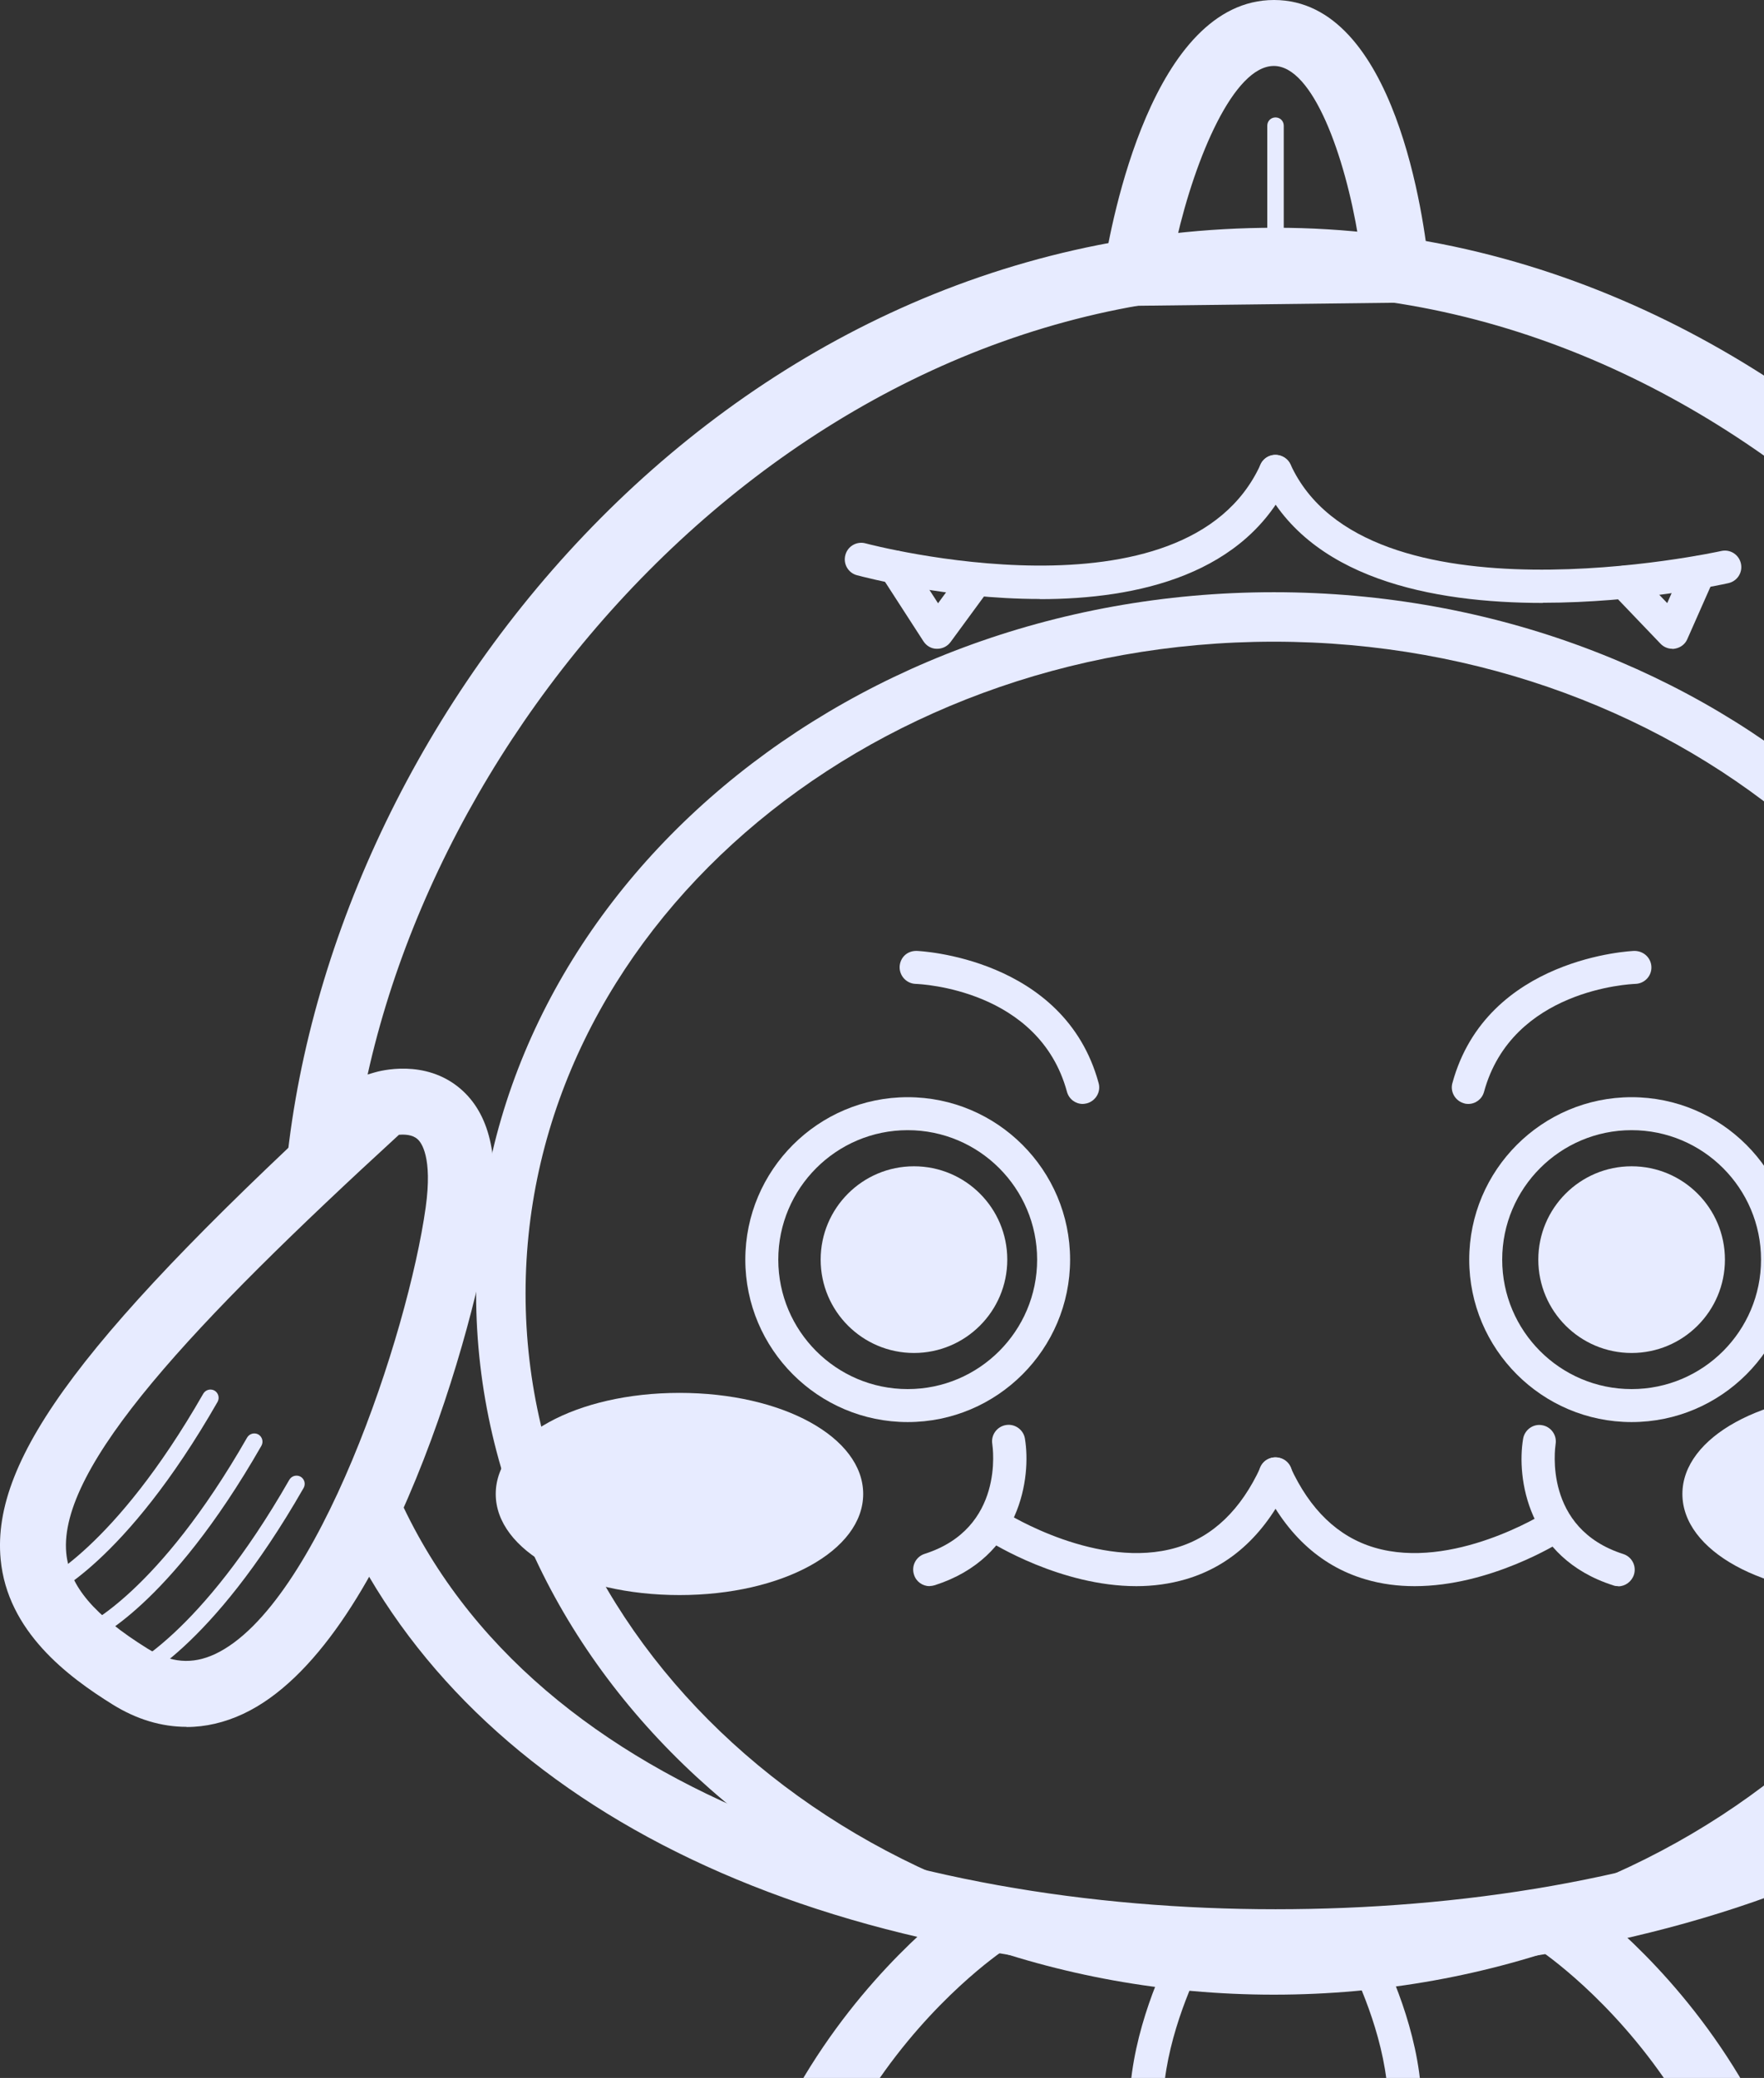 <svg width="107" height="126" viewBox="0 0 107 126" fill="none" xmlns="http://www.w3.org/2000/svg">
<rect x="0" y="0" width="107" height="126" fill="#333333" stroke="none"/>
<path d="M53.679 157.06C49.889 157.06 45.499 154.86 44.3 151.12L44.23 150.85C40.23 127.43 58.58 114.99 58.77 114.86C59.69 114.25 60.929 114.5 61.539 115.42C62.15 116.34 61.9 117.58 60.98 118.19C60.309 118.64 44.7 129.32 48.15 150.01C48.889 152 52.069 153.29 54.279 153.02C55.929 152.82 55.989 152 56.02 151.7C56.12 150.31 55.819 150.2 54.52 149.73C53.529 149.38 50.91 148.44 51.52 145.45C51.739 144.37 52.789 143.67 53.88 143.89C54.819 144.08 55.469 144.91 55.48 145.83C55.609 145.88 55.749 145.93 55.859 145.97C57.309 146.49 60.33 147.57 59.999 152C59.8 154.72 57.779 156.64 54.739 157C54.389 157.04 54.029 157.06 53.66 157.06H53.679Z" fill="#E7EBFF"/>
<path d="M100.63 157.06C100.26 157.06 99.9 157.04 99.549 157C96.51 156.64 94.499 154.72 94.29 152C93.96 147.57 96.98 146.49 98.43 145.97C98.549 145.93 98.689 145.88 98.82 145.83C98.85 144.92 99.49 144.1 100.42 143.91C101.5 143.69 102.55 144.37 102.77 145.45C103.38 148.45 100.76 149.38 99.769 149.73C98.48 150.19 98.169 150.3 98.269 151.7C98.29 152.01 98.35 152.83 100.01 153.02C102.23 153.29 105.4 152 106.14 150.01C109.59 129.32 93.98 118.63 93.309 118.19C92.389 117.58 92.139 116.34 92.749 115.42C93.359 114.5 94.6 114.25 95.519 114.86C95.71 114.98 114.06 127.43 110.06 150.85L109.99 151.12C108.79 154.86 104.4 157.06 100.62 157.06H100.63Z" fill="#E7EBFF"/>
<path d="M72.54 135.68C72.32 135.68 72.1 135.61 71.91 135.46C64.56 129.5 71.38 117.55 71.68 117.04C71.96 116.56 72.57 116.4 73.05 116.68C73.53 116.96 73.69 117.57 73.41 118.05C73.35 118.16 67.15 129.03 73.18 133.91C73.61 134.26 73.67 134.89 73.33 135.32C73.13 135.56 72.84 135.69 72.55 135.69L72.54 135.68Z" fill="#E7EBFF"/>
<path d="M82.2 135.68C81.909 135.68 81.62 135.55 81.419 135.31C81.07 134.88 81.139 134.25 81.57 133.9C87.609 129.01 81.4 118.15 81.34 118.04C81.059 117.56 81.219 116.95 81.7 116.67C82.18 116.39 82.79 116.55 83.07 117.03C83.359 117.54 90.189 129.49 82.84 135.45C82.65 135.6 82.43 135.67 82.21 135.67L82.2 135.68Z" fill="#E7EBFF"/>
<path d="M66.6 18.57L66.969 16.23C67.4 13.52 69.9 0 77.279 0C84.659 0 86.409 13.47 86.669 16.17L86.87 18.33L66.609 18.57H66.6ZM77.269 4C74.84 4 72.51 9.54 71.37 14.52L82.389 14.39C81.59 9.5 79.65 4 77.269 4Z" fill="#E7EBFF"/>
<path d="M137.05 75.48C137.25 75.5 137.46 75.5 137.65 75.54C137.59 46.97 111.28 13.81 77.379 13.81C43.48 13.81 19.45 44.18 17.27 71.84C18.07 71.02 19.209 70.48 20.7 70.48C20.939 70.48 21.169 70.5 21.399 70.53C24.25 45.1 47.69 17.81 77.379 17.81C107.07 17.81 131.1 45.79 133.45 71.5C135.56 71.95 136.77 73.63 137.06 75.48H137.05Z" fill="#E7EBFF"/>
<path d="M131.05 89.64C123.36 108.63 99.74 115.77 77.37 115.77C54.999 115.77 30.619 108.39 23.34 88.7C23.11 89 22.88 89.3 22.649 89.6C22.559 89.69 22.459 89.77 22.369 89.85C22.369 91.12 21.97 92.39 21.16 93.34C29.369 109.82 49.63 119.78 77.379 119.78C105.13 119.78 125.86 109.6 133.89 92.79C132.4 92.25 131.46 91.04 131.06 89.65L131.05 89.64Z" fill="#E7EBFF"/>
<path d="M77.269 120.95C50.59 120.95 28.88 101.87 28.88 78.43C28.88 54.99 50.59 35.91 77.269 35.91C103.95 35.91 125.66 54.99 125.66 78.43C125.66 101.87 103.95 120.95 77.269 120.95ZM77.269 38.91C52.239 38.91 31.88 56.64 31.88 78.43C31.88 100.22 52.239 117.95 77.269 117.95C102.3 117.95 122.66 100.22 122.66 78.43C122.66 56.64 102.3 38.91 77.269 38.91Z" fill="#E7EBFF"/>
<path d="M55.059 86.23C49.63 86.23 45.209 81.81 45.209 76.38C45.209 70.95 49.63 66.53 55.059 66.53C60.489 66.53 64.909 70.95 64.909 76.38C64.909 81.81 60.489 86.23 55.059 86.23ZM55.059 68.53C50.73 68.53 47.209 72.05 47.209 76.38C47.209 80.71 50.73 84.23 55.059 84.23C59.389 84.23 62.91 80.71 62.91 76.38C62.91 72.05 59.389 68.53 55.059 68.53Z" fill="#E7EBFF"/>
<path d="M98.969 86.23C93.54 86.23 89.12 81.81 89.12 76.38C89.12 70.95 93.54 66.53 98.969 66.53C104.4 66.53 108.82 70.95 108.82 76.38C108.82 81.81 104.4 86.23 98.969 86.23ZM98.969 68.53C94.639 68.53 91.12 72.05 91.12 76.38C91.12 80.71 94.639 84.23 98.969 84.23C103.3 84.23 106.82 80.71 106.82 76.38C106.82 72.05 103.3 68.53 98.969 68.53Z" fill="#E7EBFF"/>
<path d="M55.44 82.04C58.566 82.04 61.099 79.506 61.099 76.38C61.099 73.254 58.566 70.72 55.44 70.72C52.314 70.72 49.779 73.254 49.779 76.38C49.779 79.506 52.314 82.04 55.44 82.04Z" fill="#E7EBFF"/>
<path d="M98.97 82.04C102.096 82.04 104.63 79.506 104.63 76.38C104.63 73.254 102.096 70.72 98.97 70.72C95.844 70.72 93.31 73.254 93.31 76.38C93.31 79.506 95.844 82.04 98.97 82.04Z" fill="#E7EBFF"/>
<path d="M68.93 96.18C64.35 96.18 60.19 93.58 59.98 93.44C59.51 93.14 59.38 92.53 59.669 92.06C59.969 91.59 60.58 91.46 61.05 91.75C61.109 91.79 66.65 95.24 71.37 93.84C73.57 93.19 75.279 91.54 76.469 88.95C76.7 88.45 77.29 88.23 77.799 88.46C78.299 88.69 78.519 89.28 78.29 89.78C76.85 92.93 74.719 94.94 71.93 95.76C70.939 96.05 69.93 96.18 68.93 96.18Z" fill="#E7EBFF"/>
<path d="M85.809 96.18C84.82 96.18 83.809 96.06 82.809 95.76C80.029 94.94 77.889 92.92 76.45 89.78C76.219 89.28 76.45 88.68 76.939 88.46C77.439 88.23 78.04 88.46 78.269 88.95C79.45 91.54 81.169 93.19 83.37 93.84C88.079 95.24 93.629 91.79 93.689 91.75C94.15 91.46 94.769 91.59 95.07 92.06C95.37 92.53 95.23 93.14 94.76 93.44C94.549 93.57 90.389 96.18 85.809 96.18Z" fill="#E7EBFF"/>
<path d="M63.069 36.32C57.429 36.32 52.4 34.99 51.98 34.88C51.45 34.74 51.13 34.19 51.279 33.65C51.419 33.12 51.969 32.8 52.51 32.95C52.7 33 71.93 38.08 76.46 28.17C76.689 27.67 77.279 27.44 77.79 27.68C78.29 27.91 78.51 28.5 78.279 29C75.6 34.86 68.999 36.33 63.069 36.33V36.32Z" fill="#E7EBFF"/>
<path d="M93.59 36.56C86.919 36.56 79.249 35.11 76.46 28.99C76.23 28.49 76.46 27.89 76.95 27.67C77.45 27.44 78.049 27.67 78.279 28.16C82.829 38.12 104.2 33.46 104.41 33.41C104.95 33.29 105.48 33.63 105.6 34.17C105.72 34.71 105.38 35.24 104.84 35.36C104.4 35.46 99.37 36.55 93.579 36.55L93.59 36.56Z" fill="#E7EBFF"/>
<path d="M56.389 96.18C55.969 96.18 55.569 95.91 55.44 95.48C55.27 94.95 55.559 94.39 56.09 94.22C60.94 92.67 60.219 87.77 60.19 87.56C60.099 87.02 60.469 86.5 61.02 86.41C61.559 86.32 62.08 86.69 62.169 87.23C62.559 89.57 61.919 94.45 56.709 96.12C56.609 96.15 56.51 96.17 56.4 96.17L56.389 96.18Z" fill="#E7EBFF"/>
<path d="M98.15 96.18C98.049 96.18 97.95 96.17 97.85 96.13C92.629 94.46 91.99 89.59 92.389 87.24C92.48 86.7 92.999 86.32 93.54 86.42C94.079 86.51 94.45 87.02 94.359 87.57C94.329 87.79 93.609 92.68 98.46 94.23C98.99 94.4 99.279 94.96 99.109 95.49C98.969 95.91 98.579 96.19 98.159 96.19L98.15 96.18Z" fill="#E7EBFF"/>
<path d="M11.309 104.71C9.799 104.71 8.289 104.26 6.839 103.36C4.119 101.67 0.449 98.93 0.039 94.55C-0.541 88.39 5.199 80.77 21.939 65.47L22.279 65.16L22.72 65.03C23.029 64.94 25.779 64.18 27.93 66.02C29.68 67.52 30.299 70.12 29.799 73.77C28.919 80.1 23.509 99.81 14.759 103.92C13.63 104.45 12.47 104.72 11.319 104.72L11.309 104.71ZM24.209 68.8C11.72 80.25 3.529 88.94 4.019 94.17C4.209 96.18 5.729 97.96 8.939 99.96C10.36 100.84 11.659 100.94 13.04 100.3C19.279 97.37 24.75 80.87 25.82 73.22C26.25 70.15 25.549 69.26 25.32 69.07C25.02 68.8 24.54 68.78 24.2 68.81L24.209 68.8Z" fill="#E7EBFF"/>
<path d="M56.849 39.34H56.819C56.489 39.34 56.19 39.16 56.01 38.88L53.45 34.92C53.15 34.46 53.279 33.84 53.749 33.54C54.209 33.24 54.83 33.37 55.13 33.84L56.9 36.58L58.41 34.52C58.739 34.07 59.359 33.98 59.809 34.3C60.26 34.63 60.349 35.25 60.029 35.7L57.66 38.93C57.469 39.19 57.169 39.34 56.849 39.34Z" fill="#E7EBFF"/>
<path d="M101.44 39.34C101.17 39.34 100.91 39.23 100.72 39.03L97.81 35.99C97.43 35.59 97.44 34.96 97.84 34.58C98.24 34.2 98.87 34.21 99.25 34.61L101.13 36.57L102.13 34.3C102.35 33.8 102.94 33.57 103.45 33.79C103.96 34.01 104.18 34.6 103.96 35.11L102.35 38.75C102.22 39.06 101.94 39.27 101.61 39.33C101.55 39.34 101.49 39.35 101.44 39.35V39.34Z" fill="#E7EBFF"/>
<path d="M77.37 16.31C77.09 16.31 76.87 16.09 76.87 15.81V7.62C76.87 7.34 77.09 7.12 77.37 7.12C77.65 7.12 77.87 7.34 77.87 7.62V15.82C77.87 16.1 77.65 16.32 77.37 16.32V16.31Z" fill="#E7EBFF"/>
<path d="M2.579 96.93C2.379 96.93 2.199 96.81 2.119 96.62C2.019 96.37 2.139 96.07 2.389 95.97C2.449 95.94 6.899 93.99 12.329 84.51C12.47 84.27 12.77 84.19 13.009 84.32C13.249 84.46 13.329 84.76 13.2 85C7.559 94.85 2.969 96.81 2.779 96.89C2.719 96.92 2.649 96.93 2.589 96.93H2.579Z" fill="#E7EBFF"/>
<path d="M5.239 99.59C5.039 99.59 4.859 99.47 4.779 99.28C4.679 99.03 4.799 98.73 5.049 98.63C5.119 98.6 9.569 96.64 14.989 87.17C15.13 86.93 15.43 86.85 15.669 86.98C15.909 87.12 15.989 87.42 15.86 87.66C10.22 97.51 5.629 99.47 5.439 99.55C5.379 99.58 5.309 99.59 5.249 99.59H5.239Z" fill="#E7EBFF"/>
<path d="M7.8 102.15C7.6 102.15 7.42 102.03 7.34 101.84C7.24 101.59 7.36 101.29 7.61 101.19C7.68 101.16 12.13 99.2 17.549 89.73C17.689 89.49 17.989 89.41 18.23 89.54C18.47 89.68 18.55 89.98 18.419 90.22C12.78 100.07 8.19 102.03 8 102.11C7.94 102.14 7.87 102.15 7.81 102.15H7.8Z" fill="#E7EBFF"/>
<path d="M41.219 95.72C46.82 95.72 51.359 93.423 51.359 90.59C51.359 87.757 46.82 85.46 41.219 85.46C35.619 85.46 31.079 87.757 31.079 90.59C31.079 93.423 35.619 95.72 41.219 95.72Z" fill="#E7EBFF"/>
<path d="M41.219 96.72C34.969 96.72 30.07 94.03 30.07 90.59C30.07 87.15 34.969 84.46 41.219 84.46C47.469 84.46 52.359 87.15 52.359 90.59C52.359 94.03 47.459 96.72 41.219 96.72ZM41.219 86.46C35.83 86.46 32.069 88.64 32.069 90.59C32.069 92.54 35.83 94.72 41.219 94.72C46.609 94.72 50.359 92.54 50.359 90.59C50.359 88.64 46.599 86.46 41.219 86.46Z" fill="#E7EBFF"/>
<path d="M113.19 95.72C118.79 95.72 123.33 93.423 123.33 90.59C123.33 87.757 118.79 85.46 113.19 85.46C107.589 85.46 103.05 87.757 103.05 90.59C103.05 93.423 107.589 95.72 113.19 95.72Z" fill="#E7EBFF"/>
<path d="M113.19 96.72C106.94 96.72 102.05 94.03 102.05 90.59C102.05 87.15 106.95 84.46 113.19 84.46C119.43 84.46 124.34 87.15 124.34 90.59C124.34 94.03 119.44 96.72 113.19 96.72ZM113.19 86.46C107.8 86.46 104.05 88.64 104.05 90.59C104.05 92.54 107.81 94.72 113.19 94.72C118.57 94.72 122.34 92.54 122.34 90.59C122.34 88.64 118.58 86.46 113.19 86.46Z" fill="#E7EBFF"/>
<path d="M65.68 66.94C65.24 66.94 64.84 66.65 64.719 66.2C63.029 59.99 55.849 59.67 55.539 59.66C54.989 59.64 54.559 59.18 54.569 58.63C54.59 58.08 55.01 57.65 55.599 57.66C55.69 57.66 64.559 58.03 66.639 65.67C66.79 66.2 66.469 66.75 65.939 66.9C65.85 66.92 65.76 66.94 65.68 66.94Z" fill="#E7EBFF"/>
<path d="M89.059 66.94C88.969 66.94 88.879 66.93 88.799 66.9C88.269 66.75 87.95 66.2 88.1 65.67C90.189 58.02 99.049 57.66 99.139 57.66C99.7 57.66 100.15 58.08 100.17 58.63C100.19 59.18 99.76 59.64 99.2 59.66C98.9 59.67 91.719 59.99 90.019 66.2C89.9 66.65 89.499 66.94 89.059 66.94Z" fill="#E7EBFF"/>
</svg>
